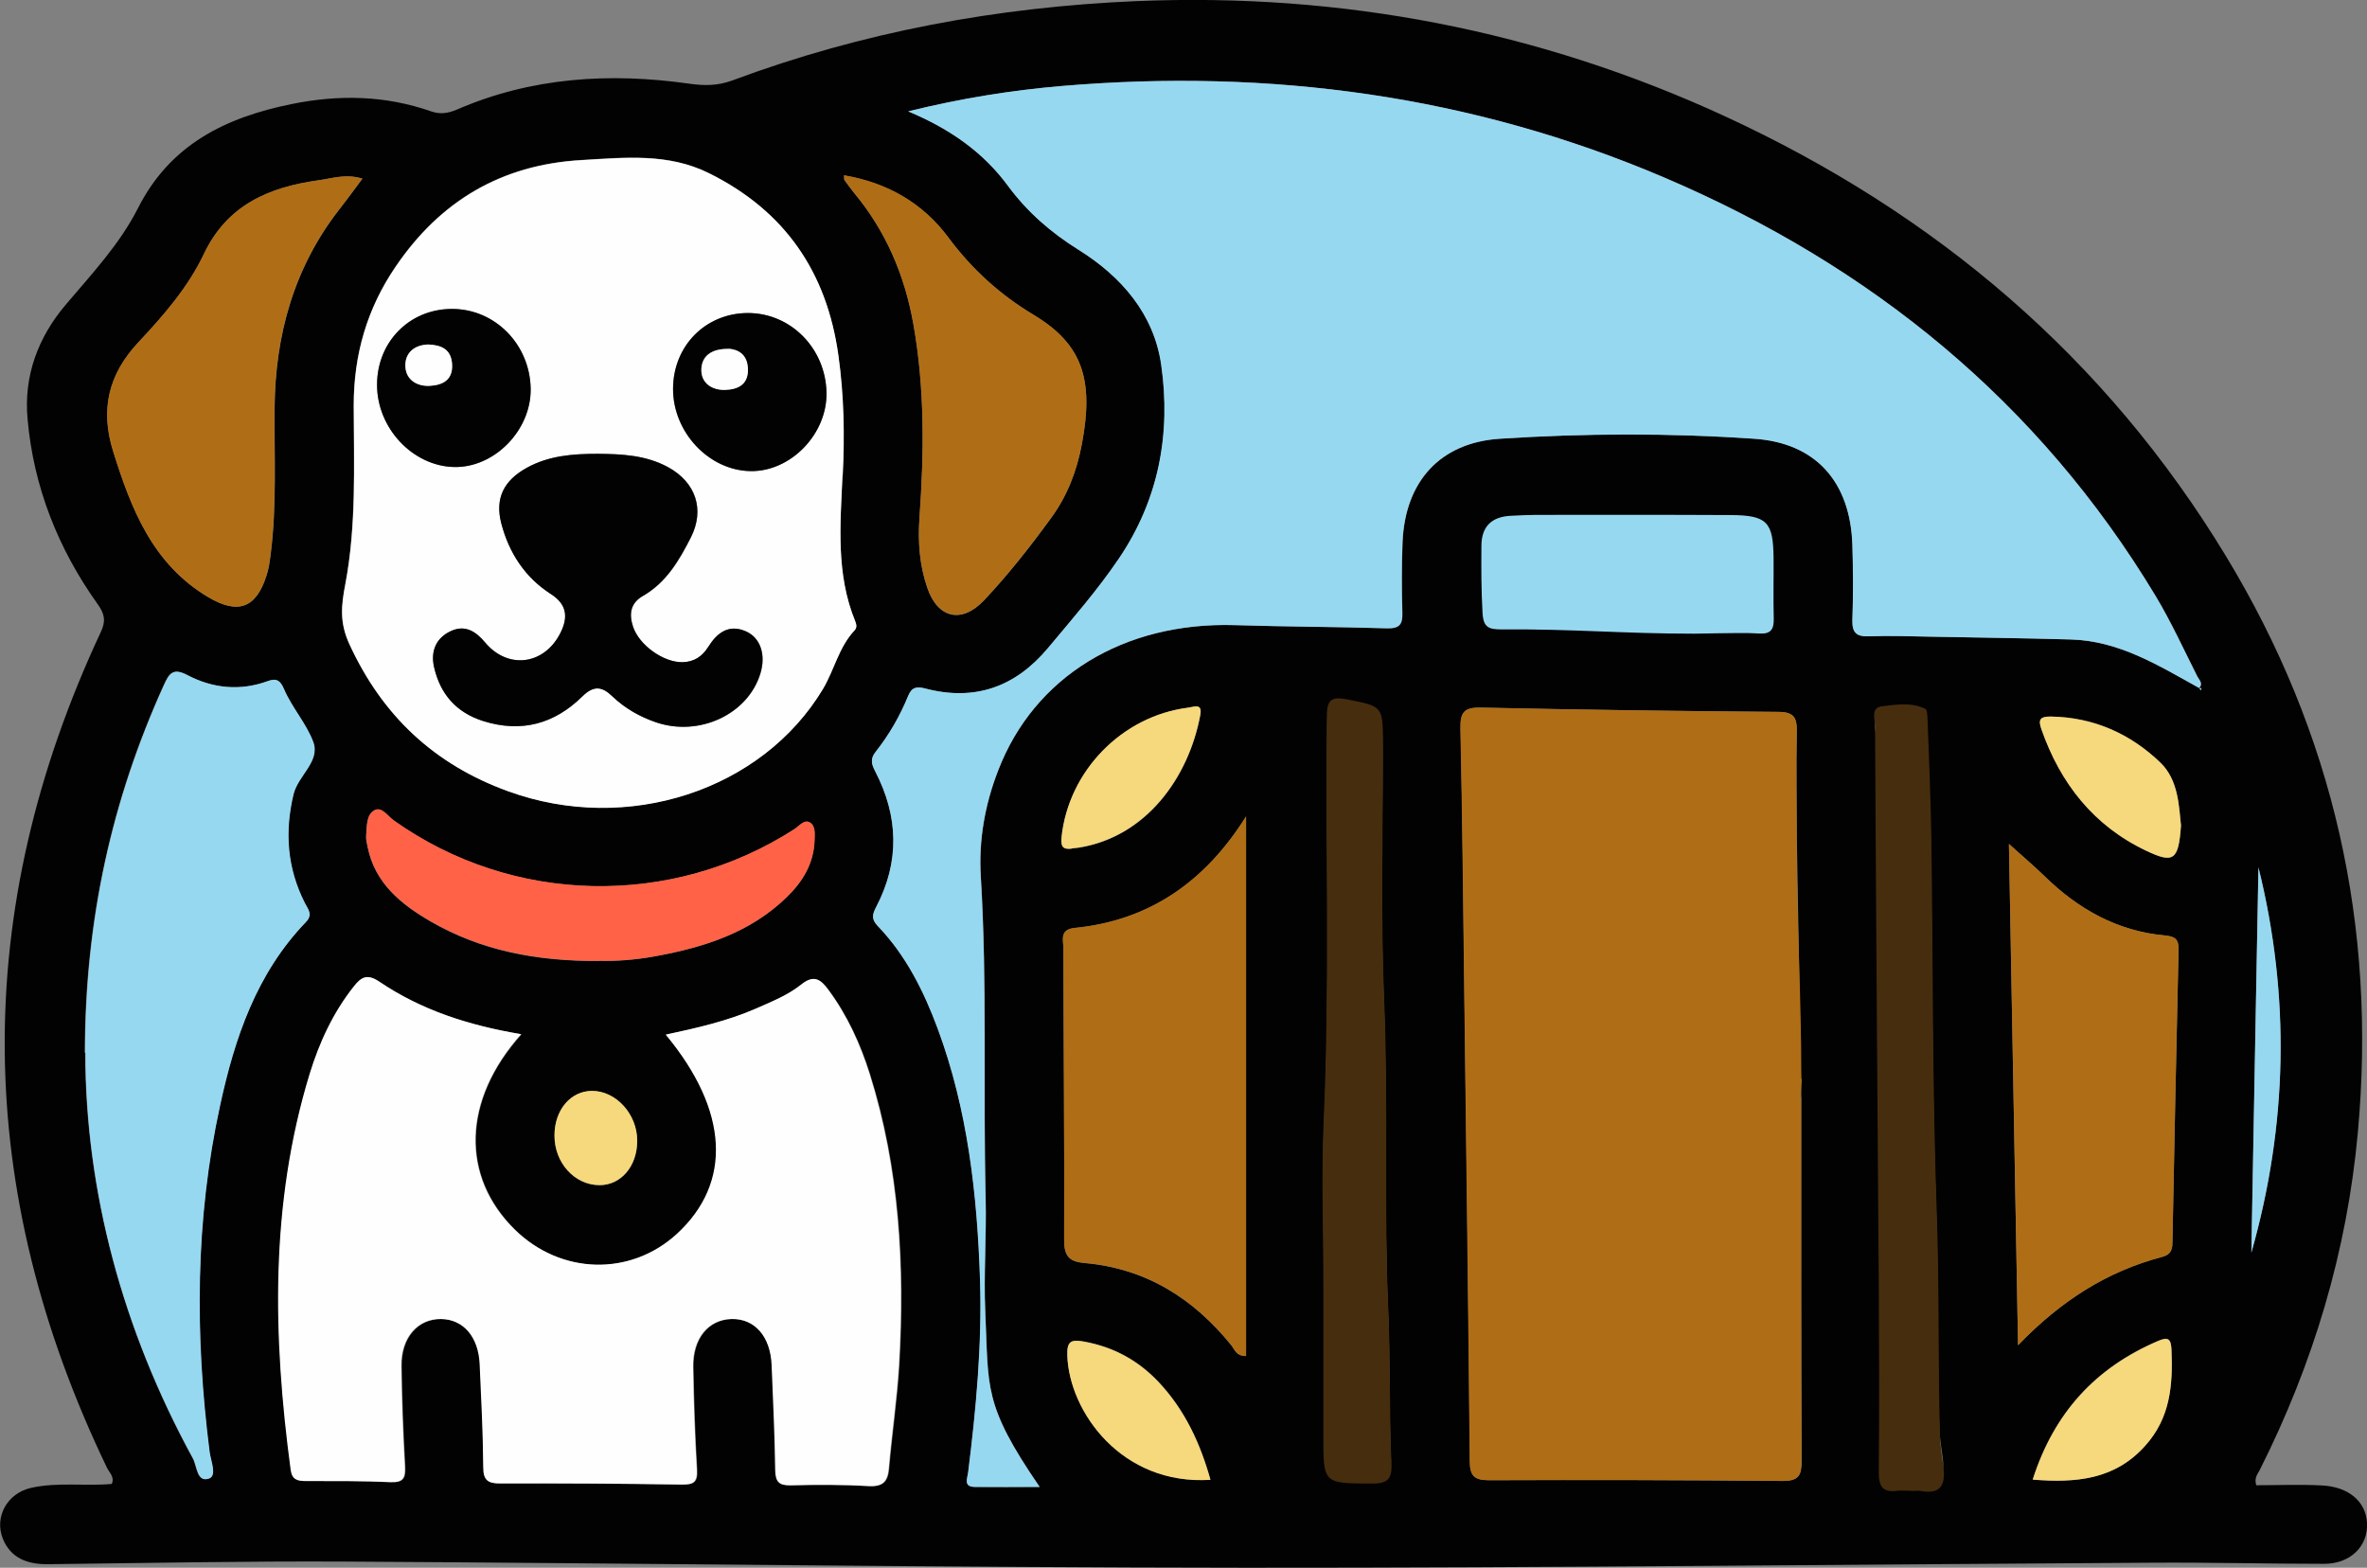 <?xml version="1.0" encoding="UTF-8"?>
<svg id="_레이어_2" data-name="레이어 2" xmlns="http://www.w3.org/2000/svg" viewBox="0 0 127.12 84.19">
  <rect x="0" y="0" width="127.12" height="84.19" fill="#808080" stroke="none"/>
  <defs>
    <style>
      .cls-1 {
        fill: #462d0d;
      }

      .cls-1, .cls-2, .cls-3, .cls-4, .cls-5, .cls-6, .cls-7 {
        stroke-width: 0px;
      }

      .cls-2 {
        fill: #97d8f1;
      }

      .cls-3 {
        fill: #ff6247;
      }

      .cls-4 {
        fill: #020202;
      }

      .cls-5 {
        fill: #f6d87d;
      }

      .cls-6 {
        fill: #fefefe;
      }

      .cls-7 {
        fill: #af6e16;
      }
    </style>
  </defs>
  <g id="_레이어_1-2" data-name=" 레이어 1">
    <g>
      <path class="cls-4" d="M121.17,79.76c1.15,0,2.34-.05,3.52.01,1.45.07,2.37.87,2.43,2.01.07,1.24-.88,2.2-2.3,2.2-3.07,0-6.14-.08-9.21-.06-16.23.09-32.47.28-48.7.27-16.12-.01-32.24-.24-48.36-.33-5.33-.03-10.66.08-15.98.14-1.08.01-1.98-.31-2.41-1.35-.49-1.19.24-2.47,1.51-2.75,1.43-.32,2.88-.08,4.33-.21.17-.36-.12-.6-.25-.86-7.18-14.91-7.36-29.87-.34-44.88.28-.59.22-.97-.16-1.5-2.13-2.98-3.45-6.31-3.77-9.96-.21-2.3.56-4.38,2.07-6.15,1.39-1.64,2.88-3.23,3.86-5.16,1.73-3.42,4.7-4.87,8.24-5.59,2.55-.52,5.04-.47,7.5.39.49.17.9.11,1.4-.1,3.99-1.73,8.18-1.99,12.44-1.39.83.12,1.55.12,2.34-.17C46.33,1.71,53.57.38,61.02.06c11.04-.46,21.6,1.57,31.61,6.18,11.29,5.21,20.44,12.93,26.93,23.65,5.77,9.53,8.08,19.84,7.07,30.91-.58,6.39-2.39,12.42-5.27,18.14-.1.21-.31.4-.19.81h0ZM118.11,36.95s.06.09.08.13c.01-.04.03-.08.04-.13h-.14c.27-.23.01-.45-.08-.63-.73-1.45-1.4-2.93-2.24-4.32-6.28-10.42-15.27-17.72-26.37-22.46-10.35-4.42-21.2-5.87-32.39-4.92-2.68.23-5.34.65-8.23,1.36,2.28.96,4.05,2.22,5.36,4,1.05,1.42,2.31,2.51,3.8,3.44,2.29,1.43,4.04,3.45,4.43,6.17.53,3.69-.13,7.24-2.27,10.4-1.15,1.7-2.5,3.24-3.81,4.81-1.76,2.11-3.94,2.88-6.61,2.17-.43-.11-.7-.08-.9.4-.44,1.08-1.03,2.09-1.75,3.01-.31.38-.22.67-.02,1.04,1.25,2.42,1.33,4.86.05,7.29-.2.38-.27.64.08,1.01,1.51,1.58,2.47,3.5,3.23,5.53,1.61,4.35,2.12,8.9,2.27,13.49.11,3.47-.21,6.91-.64,10.34-.04.32-.26.76.35.77,1.14.02,2.28,0,3.49,0-3.06-4.46-2.73-5.32-2.92-9.39-.09-2.02.07-4.08.02-6.13-.14-5.75.09-11.5-.26-17.25-.12-1.96.22-3.87.93-5.7,1.94-5.05,6.76-7.99,12.72-7.81,2.72.08,5.43.08,8.15.17.66.02.86-.18.84-.83-.04-1.27-.04-2.54.01-3.81.14-3.24,2.01-5.33,5.23-5.54,4.54-.3,9.1-.31,13.64,0,3.34.22,5.18,2.33,5.29,5.7.04,1.34.06,2.68,0,4.02-.03.71.23.91.91.89,1.09-.04,2.19,0,3.28.02,2.51.04,5.01.08,7.52.15,2.61.07,4.74,1.41,6.92,2.61h-.01ZM96.5,45c0-1.9-.04-3.81,0-5.71.01-.75-.15-1.05-.98-1.06-5.32-.04-10.65-.12-15.97-.23-.88-.02-1.13.22-1.11,1.11.11,4.83.15,9.66.21,14.49.11,8.29.22,16.57.29,24.86,0,.78.23,1.03,1.02,1.03,5.26-.02,10.51-.01,15.77.04.88,0,1.03-.3,1.03-1.09-.03-6.49-.02-12.98-.02-19.47h0s-.24-13.96-.24-13.96ZM27.98,55.54c-2.79-.47-5.33-1.29-7.58-2.81-.65-.44-.97-.26-1.37.25-1.11,1.4-1.85,3-2.37,4.69-2.15,7-1.98,14.12-1.02,21.28.07.52.36.59.8.59,1.52,0,3.04-.01,4.55.06.7.03.81-.22.78-.85-.1-1.8-.17-3.6-.19-5.39-.02-1.52.87-2.53,2.12-2.52,1.21.01,2.03.96,2.09,2.45.08,1.83.18,3.67.19,5.5,0,.71.24.89.91.88,3.25-.01,6.49,0,9.74.06.64.01.86-.12.82-.81-.11-1.83-.17-3.67-.2-5.5-.03-1.54.81-2.55,2.06-2.58,1.24-.03,2.09.94,2.16,2.49.07,1.87.17,3.74.19,5.61,0,.65.21.84.85.83,1.37-.03,2.76-.04,4.13.04.78.05,1.06-.22,1.12-.96.16-1.86.44-3.72.55-5.58.3-5.28.02-10.51-1.58-15.59-.51-1.62-1.21-3.15-2.23-4.53-.41-.55-.77-.81-1.43-.28-.71.57-1.58.92-2.42,1.29-1.55.68-3.19,1.05-4.87,1.41,3.39,4.08,3.59,7.96.59,10.71-2.5,2.29-6.23,2.18-8.7-.24-2.91-2.86-2.83-6.95.34-10.49h0ZM45.25,25.53c.11-2.15.07-4.29-.23-6.44-.62-4.49-2.88-7.78-6.96-9.8-2.2-1.09-4.52-.84-6.85-.7-4.28.25-7.56,2.18-9.96,5.71-1.54,2.26-2.26,4.75-2.26,7.46,0,3.21.15,6.43-.45,9.6-.22,1.15-.32,2.07.22,3.23,1.77,3.85,4.58,6.46,8.51,7.89,6.42,2.33,13.65-.04,16.92-5.49.62-1.03.86-2.25,1.7-3.15.14-.14.11-.31.03-.49-1.04-2.54-.79-5.19-.68-7.83h0ZM4.57,56.53c.02,7.45,2,14.86,5.78,21.79.22.4.21,1.31.86,1.08.45-.15.1-.94.03-1.44-.79-6.24-.77-12.45.57-18.62.79-3.6,1.96-7.07,4.6-9.82.4-.42.11-.7-.05-1.02-.95-1.88-1.1-3.81-.61-5.85.24-1.01,1.44-1.76,1.06-2.8-.36-.99-1.15-1.85-1.58-2.86-.19-.44-.39-.59-.87-.41-1.47.53-2.94.39-4.3-.32-.79-.42-.99-.09-1.28.55-2.77,6.12-4.22,12.53-4.23,19.72h0ZM66.92,43.85c-2.19,3.49-5.17,5.59-9.22,5.99-.81.08-.59.65-.59,1.1.01,5.22.06,10.44.04,15.66,0,.86.27,1.16,1.1,1.23,3.28.29,5.84,1.89,7.88,4.42.18.22.27.59.79.57v-28.96h0ZM108.38,72.24c2.32-2.4,4.79-3.97,7.73-4.74.42-.11.55-.33.56-.74.1-5.25.21-10.51.33-15.76.01-.54-.17-.71-.71-.76-2.57-.23-4.69-1.42-6.5-3.2-.59-.57-1.22-1.1-1.9-1.72.16,8.91.32,17.77.49,26.92h0ZM19.46,9.59c-.9-.27-1.63,0-2.34.09-2.66.37-4.91,1.31-6.17,3.97-.85,1.79-2.17,3.3-3.52,4.74-1.6,1.71-2.05,3.6-1.35,5.84.97,3.11,2.12,6.07,5.13,7.85,1.58.93,2.55.58,3.11-1.18.12-.36.17-.75.22-1.14.33-2.6.19-5.21.21-7.82.03-3.95,1.04-7.59,3.51-10.74.39-.49.75-1,1.21-1.61ZM45.33,9.41c.01.19,0,.24.02.26.17.23.33.46.51.68,1.71,2.05,2.72,4.41,3.19,7.04.62,3.46.58,6.95.33,10.43-.09,1.29,0,2.54.42,3.75.56,1.65,1.85,1.94,3.05.67,1.31-1.39,2.48-2.88,3.6-4.42.87-1.19,1.38-2.52,1.65-3.96.66-3.47.03-5.37-2.58-6.94-1.82-1.1-3.31-2.45-4.58-4.15-1.37-1.84-3.26-2.94-5.61-3.35h0ZM71.1,68.79h-.01v8.05c0,2.53,0,2.5,2.58,2.51.78,0,1.06-.2,1.03-1.01-.11-2.71-.04-5.42-.16-8.14-.24-5.46,0-10.93-.22-16.39-.19-4.51-.06-9.03-.07-13.55,0-2.02,0-1.99-1.89-2.37-.78-.16-1.07-.01-1.08.85-.07,7.12.16,14.25-.16,21.37-.13,2.89-.02,5.79-.02,8.68h0ZM102.64,79.52c.18,0,.36-.03.53,0,1.07.2,1.28-.37,1.16-1.26-.07-.52-.16-1.04-.18-1.57-.12-3.94-.03-7.89-.17-11.83-.24-6.55-.19-13.11-.29-19.66-.03-2-.12-4.01-.19-6.01,0-.2-.01-.53-.13-.58-.73-.35-1.52-.21-2.27-.12-.6.07-.36.68-.35,1.06.06,9.76.14,19.53.2,29.29.02,3.24.03,6.49,0,9.73,0,.73.2,1.06.95.96.24-.03.49,0,.74,0h0ZM32.18,51.6c.8.03,1.93-.04,3.04-.25,2.6-.48,5.07-1.26,7.02-3.16.86-.83,1.46-1.81,1.5-3.05.01-.35.06-.79-.26-.97-.3-.17-.56.19-.82.36-6.6,4.25-15.13,4.06-21.51-.46-.33-.23-.65-.77-1.05-.55-.43.24-.4.86-.44,1.35-.02.21.04.42.08.62.39,1.94,1.79,3.07,3.37,3.99,2.69,1.56,5.64,2.15,9.06,2.13h0ZM117.13,44.33c-.11-1.01-.13-2.43-1.1-3.37-1.61-1.56-3.59-2.45-5.9-2.48-.55,0-.68.15-.5.67,1.02,2.92,2.81,5.2,5.64,6.54,1.48.7,1.73.5,1.86-1.36h0ZM109.17,79.45c2.35.19,4.42,0,6.04-1.82,1.35-1.5,1.48-3.26,1.41-5.13-.03-.62-.18-.73-.73-.49-3.34,1.43-5.57,3.84-6.72,7.43h0ZM65.01,79.47c-.55-1.97-1.38-3.76-2.78-5.25-1.09-1.16-2.42-1.89-4.01-2.18-.69-.12-.93-.02-.9.73.09,3.02,2.91,7,7.69,6.69h0ZM57.55,45.57c.14-.02.28-.03.42-.05,3.58-.59,5.87-3.74,6.49-7.11.12-.67-.33-.44-.65-.4-3.56.45-6.43,3.41-6.8,6.96-.05.5.07.66.54.61h0ZM120.91,67.27c1.94-6.86,2.09-13.76.38-20.69-.12,6.9-.25,13.79-.38,20.69ZM34.22,61.27c0-1.43-1.14-2.69-2.43-2.68-1.15,0-2.01,1.02-2.01,2.39,0,1.47,1.08,2.67,2.42,2.67,1.15,0,2.01-1.01,2.02-2.37h0Z"/>
      <path class="cls-2" d="M118.11,36.95c-2.18-1.21-4.32-2.55-6.92-2.61-2.5-.07-5.01-.1-7.52-.15-1.09-.02-2.19-.06-3.28-.02-.68.03-.93-.17-.91-.89.05-1.34.04-2.68,0-4.02-.11-3.37-1.95-5.48-5.29-5.7-4.54-.31-9.1-.29-13.64,0-3.22.21-5.09,2.3-5.23,5.54-.05,1.27-.05,2.54-.01,3.81.02.65-.18.85-.84.83-2.72-.08-5.43-.08-8.15-.17-5.96-.18-10.78,2.76-12.72,7.81-.71,1.83-1.05,3.74-.93,5.7.35,5.75.12,11.5.26,17.25.05,2.04-.11,4.1-.02,6.13.19,4.07-.14,4.93,2.92,9.39-1.21,0-2.36.01-3.49,0-.61-.01-.39-.45-.35-.77.43-3.43.75-6.88.64-10.34-.15-4.6-.66-9.14-2.27-13.49-.75-2.03-1.71-3.95-3.23-5.53-.35-.37-.28-.62-.08-1.01,1.28-2.44,1.2-4.88-.05-7.29-.19-.37-.28-.66.02-1.04.73-.92,1.31-1.93,1.75-3.01.2-.48.46-.51.9-.4,2.67.7,4.85-.07,6.61-2.17,1.31-1.57,2.66-3.11,3.81-4.81,2.14-3.16,2.8-6.71,2.27-10.4-.39-2.73-2.14-4.74-4.43-6.17-1.49-.93-2.75-2.02-3.8-3.44-1.31-1.78-3.08-3.05-5.36-4,2.89-.71,5.55-1.13,8.23-1.36,11.18-.95,22.03.5,32.39,4.92,11.1,4.74,20.09,12.04,26.37,22.46.83,1.39,1.51,2.87,2.24,4.32.09.18.35.4.08.65v-.02s.02,0,.02,0Z"/>
      <path class="cls-7" d="M96.73,58.97c0,6.49-.01,12.98.02,19.47,0,.79-.15,1.1-1.03,1.09-5.26-.05-10.51-.06-15.77-.04-.79,0-1.01-.24-1.02-1.03-.08-8.29-.19-16.57-.29-24.86-.06-4.83-.11-9.66-.21-14.49-.02-.89.23-1.13,1.11-1.11,5.32.12,10.65.19,15.97.23.83,0,1,.31.98,1.06-.04,1.9,0,3.81,0,5.71,0,4.65.25,8.25.25,12.91.08,0-.09,1.05-.01,1.05h0Z"/>
      <path class="cls-6" d="M27.98,55.54c-3.16,3.54-3.25,7.64-.34,10.49,2.47,2.42,6.2,2.52,8.7.24,3-2.75,2.8-6.63-.59-10.71,1.68-.36,3.32-.73,4.87-1.41.84-.37,1.71-.72,2.42-1.29.66-.53,1.03-.27,1.43.28,1.02,1.37,1.72,2.91,2.23,4.53,1.6,5.09,1.88,10.32,1.58,15.59-.11,1.86-.39,3.72-.55,5.58-.06.74-.34,1.01-1.12.96-1.37-.08-2.75-.08-4.13-.04-.64.02-.84-.17-.85-.83-.02-1.87-.12-3.74-.19-5.61-.06-1.55-.91-2.52-2.16-2.49-1.25.03-2.09,1.05-2.06,2.58.03,1.83.09,3.67.2,5.5.04.69-.18.82-.82.81-3.25-.05-6.49-.07-9.74-.06-.67,0-.91-.17-.91-.88-.01-1.83-.11-3.67-.19-5.5-.06-1.49-.88-2.44-2.09-2.45-1.25-.01-2.14,1-2.12,2.52.02,1.8.09,3.6.19,5.39.03.62-.08.88-.78.85-1.51-.07-3.04-.06-4.55-.06-.44,0-.73-.07-.8-.59-.96-7.16-1.12-14.27,1.02-21.28.52-1.69,1.26-3.29,2.37-4.69.4-.51.72-.69,1.37-.25,2.25,1.52,4.78,2.34,7.58,2.81h0Z"/>
      <path class="cls-6" d="M45.25,25.53c-.12,2.64-.36,5.29.68,7.83.07.18.1.34-.03.49-.85.9-1.09,2.12-1.7,3.15-3.27,5.45-10.51,7.83-16.92,5.49-3.94-1.43-6.74-4.04-8.51-7.89-.54-1.17-.44-2.09-.22-3.23.6-3.17.46-6.39.45-9.6,0-2.71.71-5.2,2.26-7.46,2.41-3.53,5.68-5.46,9.96-5.71,2.33-.13,4.65-.39,6.85.7,4.08,2.02,6.34,5.31,6.96,9.8.3,2.14.34,4.28.23,6.44h0ZM32.09,24.37c-1.32,0-2.61.09-3.79.75-1.23.68-1.73,1.64-1.37,2.99.41,1.57,1.27,2.9,2.66,3.79.88.56.93,1.26.52,2.08-.87,1.74-2.83,1.99-4.05.52-.49-.59-1.06-.97-1.84-.61-.82.38-1.09,1.11-.9,1.94.33,1.43,1.17,2.43,2.63,2.89,2.07.66,3.84.15,5.33-1.32.65-.64,1.09-.52,1.62,0,.67.65,1.46,1.1,2.34,1.39,2.32.79,4.93-.43,5.6-2.61.31-1.01.01-1.92-.76-2.27-.94-.43-1.57.09-2.03.82-.33.53-.77.81-1.37.83-1.04.03-2.36-.92-2.68-1.92-.22-.68-.13-1.26.54-1.64,1.26-.72,1.95-1.91,2.57-3.14.76-1.5.26-2.96-1.22-3.77-1.19-.65-2.48-.71-3.79-.72h0ZM24.26,16.59c-2.27,0-4.01,1.77-4.01,4.07,0,2.33,1.92,4.38,4.15,4.42,2.16.04,4.13-1.98,4.1-4.2-.03-2.39-1.92-4.3-4.24-4.29h0ZM40.15,16.81c-2.27.01-4,1.77-4.01,4.07,0,2.33,1.92,4.38,4.15,4.42,2.16.04,4.13-1.98,4.09-4.2-.04-2.39-1.92-4.3-4.24-4.29h0Z"/>
      <path class="cls-2" d="M4.57,56.53c.01-7.19,1.46-13.6,4.23-19.72.29-.64.49-.97,1.28-.55,1.36.71,2.83.86,4.3.32.48-.18.68-.03.87.41.43,1.01,1.21,1.86,1.58,2.86.38,1.04-.81,1.79-1.06,2.8-.49,2.04-.34,3.98.61,5.85.16.32.45.61.05,1.02-2.65,2.75-3.82,6.22-4.6,9.82-1.35,6.16-1.36,12.38-.57,18.62.06.49.41,1.28-.03,1.44-.65.23-.64-.67-.86-1.08-3.79-6.93-5.77-14.34-5.78-21.79h0Z"/>
      <path class="cls-7" d="M66.92,43.85v28.96c-.53.02-.62-.35-.79-.57-2.04-2.53-4.6-4.13-7.88-4.42-.82-.07-1.1-.37-1.1-1.23.02-5.22-.03-10.44-.04-15.66,0-.44-.22-1.01.59-1.1,4.05-.4,7.03-2.5,9.22-5.99h0Z"/>
      <path class="cls-7" d="M108.38,72.24c-.17-9.15-.33-18.01-.49-26.92.68.62,1.32,1.15,1.9,1.72,1.82,1.78,3.93,2.97,6.5,3.2.55.05.72.22.71.76-.12,5.25-.23,10.51-.33,15.76,0,.41-.14.63-.56.74-2.94.78-5.42,2.34-7.73,4.74h0Z"/>
      <path class="cls-7" d="M19.46,9.59c-.45.6-.82,1.11-1.21,1.61-2.47,3.15-3.48,6.79-3.51,10.74-.02,2.61.12,5.22-.21,7.82-.05.38-.1.77-.22,1.14-.56,1.76-1.53,2.11-3.11,1.18-3-1.77-4.16-4.74-5.13-7.85-.7-2.23-.25-4.13,1.35-5.84,1.35-1.44,2.67-2.95,3.52-4.74,1.26-2.66,3.52-3.6,6.17-3.97.71-.1,1.44-.36,2.34-.09Z"/>
      <path class="cls-7" d="M45.33,9.41c2.35.4,4.24,1.5,5.61,3.35,1.26,1.7,2.76,3.06,4.58,4.15,2.61,1.57,3.24,3.47,2.58,6.94-.27,1.44-.78,2.77-1.65,3.96-1.13,1.54-2.3,3.04-3.6,4.42-1.19,1.26-2.48.98-3.05-.67-.41-1.21-.51-2.46-.42-3.75.25-3.48.29-6.96-.33-10.43-.47-2.62-1.48-4.98-3.19-7.04-.18-.22-.34-.45-.51-.68-.02-.02,0-.07-.02-.26h0Z"/>
      <path class="cls-1" d="M71.07,68.95c0-2.94-.11-5.88.02-8.82.32-7.24.09-14.47.17-21.71,0-.88.3-1.02,1.1-.86,1.91.38,1.91.35,1.91,2.4.01,4.59-.12,9.19.07,13.77.23,5.55-.02,11.11.22,16.65.12,2.76.05,5.51.17,8.26.03.82-.25,1.03-1.04,1.03-2.62-.01-2.62.02-2.62-2.55v-8.18h.01Z"/>
      <path class="cls-1" d="M102.64,80.06c-.25,0-.51-.03-.76,0-.77.1-.98-.23-.98-.98.03-3.33.02-6.66,0-9.99-.07-10.02-.15-20.04-.2-30.07,0-.38-.25-1.01.36-1.09.77-.09,1.58-.23,2.33.13.12.05.12.39.13.6.07,2.06.17,4.11.2,6.17.1,6.73.05,13.46.29,20.18.15,4.05.06,8.1.18,12.15.02.54.11,1.07.18,1.61.12.91-.1,1.5-1.19,1.3-.17-.03-.36,0-.54,0h0Z"/>
      <path class="cls-2" d="M90.99,34.03c-3.84,0-6.52-.26-10.36-.23-.67,0-.97-.1-1.01-.89-.07-1.2-.07-2.39-.06-3.59,0-1.03.53-1.56,1.55-1.62.46-.03.92-.04,1.37-.05,3.49,0,6.98-.01,10.47.01,1.95.01,2.28.37,2.3,2.29.01,1.09-.02,2.19.01,3.28.01.58-.17.83-.78.79-.77-.05-1.55-.01-2.33-.01,0-.08,0,.08,0,0l-1.16.02Z"/>
      <path class="cls-3" d="M32.18,51.6c-3.42.01-6.37-.58-9.06-2.13-1.58-.92-2.98-2.04-3.37-3.99-.04-.21-.1-.42-.08-.62.04-.49,0-1.11.44-1.35.4-.22.72.32,1.05.55,6.37,4.53,14.91,4.71,21.51.46.26-.17.52-.53.82-.36.32.18.27.62.26.97-.04,1.24-.64,2.22-1.5,3.05-1.96,1.9-4.42,2.69-7.02,3.16-1.11.21-2.24.28-3.04.25h0Z"/>
      <path class="cls-5" d="M117.13,44.33c-.13,1.86-.39,2.06-1.86,1.36-2.83-1.34-4.62-3.62-5.64-6.54-.18-.52-.06-.67.5-.67,2.31.04,4.29.93,5.9,2.48.97.94.99,2.36,1.1,3.37h0Z"/>
      <path class="cls-5" d="M109.17,79.45c1.15-3.59,3.38-6,6.72-7.43.55-.24.71-.13.73.49.08,1.87-.06,3.63-1.41,5.13-1.62,1.81-3.69,2.01-6.04,1.82h0Z"/>
      <path class="cls-5" d="M65.01,79.47c-4.78.31-7.6-3.67-7.69-6.69-.02-.76.21-.86.9-.73,1.59.29,2.91,1.01,4.01,2.18,1.4,1.49,2.23,3.28,2.78,5.25h0Z"/>
      <path class="cls-5" d="M57.55,45.57c-.47.06-.59-.11-.54-.61.37-3.55,3.24-6.51,6.8-6.96.32-.04.78-.26.65.4-.63,3.36-2.91,6.52-6.49,7.11-.14.02-.28.03-.42.05h0Z"/>
      <path class="cls-2" d="M120.91,67.27c.12-6.9.25-13.79.38-20.69,1.72,6.93,1.57,13.83-.38,20.69Z"/>
      <path class="cls-5" d="M34.22,61.27c0,1.36-.87,2.37-2.02,2.37-1.34,0-2.43-1.2-2.42-2.67,0-1.36.86-2.38,2.01-2.39,1.3,0,2.44,1.26,2.43,2.68h0Z"/>
      <path class="cls-2" d="M118.09,36.96h.14s-.03.07-.04.11c-.03-.04-.06-.09-.08-.13v.02s-.01,0-.01,0Z"/>
      <path class="cls-4" d="M32.09,24.37c1.3.01,2.6.07,3.79.72,1.48.81,1.98,2.27,1.22,3.77-.62,1.22-1.32,2.42-2.57,3.14-.67.38-.76.96-.54,1.64.32.99,1.64,1.95,2.68,1.92.6-.02,1.03-.29,1.37-.83.46-.73,1.08-1.24,2.03-.82.78.35,1.07,1.27.76,2.27-.67,2.18-3.28,3.4-5.6,2.61-.87-.3-1.66-.75-2.34-1.39-.53-.51-.98-.63-1.62,0-1.48,1.46-3.26,1.97-5.33,1.32-1.46-.47-2.3-1.46-2.63-2.89-.19-.83.08-1.56.9-1.94.77-.36,1.35.03,1.84.61,1.22,1.46,3.18,1.22,4.05-.52.41-.82.36-1.52-.52-2.08-1.39-.89-2.25-2.22-2.66-3.79-.35-1.36.14-2.31,1.37-2.99,1.18-.65,2.48-.75,3.79-.75h0Z"/>
      <path class="cls-4" d="M24.26,16.59c2.32-.01,4.2,1.9,4.24,4.29.03,2.22-1.94,4.24-4.1,4.2-2.23-.04-4.16-2.09-4.15-4.42,0-2.3,1.74-4.06,4.01-4.07h0ZM23.01,18.5c-.77.02-1.26.46-1.24,1.16.02.73.62,1.1,1.32,1.06.67-.04,1.24-.31,1.19-1.16-.05-.82-.59-1.02-1.27-1.06h0Z"/>
      <path class="cls-4" d="M40.15,16.81c2.32-.01,4.2,1.9,4.24,4.29.03,2.22-1.93,4.24-4.09,4.2-2.23-.04-4.16-2.09-4.15-4.42,0-2.3,1.74-4.06,4.01-4.07ZM39.13,18.73c-.96-.02-1.45.41-1.47,1.1-.02.73.57,1.12,1.27,1.1.67-.02,1.25-.26,1.23-1.11-.02-.81-.53-1.06-1.04-1.1Z"/>
      <path class="cls-6" d="M23.01,18.5c.68.03,1.22.24,1.27,1.06.05.85-.51,1.12-1.19,1.16-.7.04-1.3-.33-1.32-1.06-.02-.69.46-1.14,1.24-1.16h0Z"/>
      <path class="cls-6" d="M39.13,18.73c.51.04,1.02.29,1.04,1.1.02.85-.57,1.09-1.23,1.11-.71.02-1.29-.37-1.27-1.1.02-.69.51-1.12,1.47-1.1Z"/>
    </g>
  </g>
</svg>